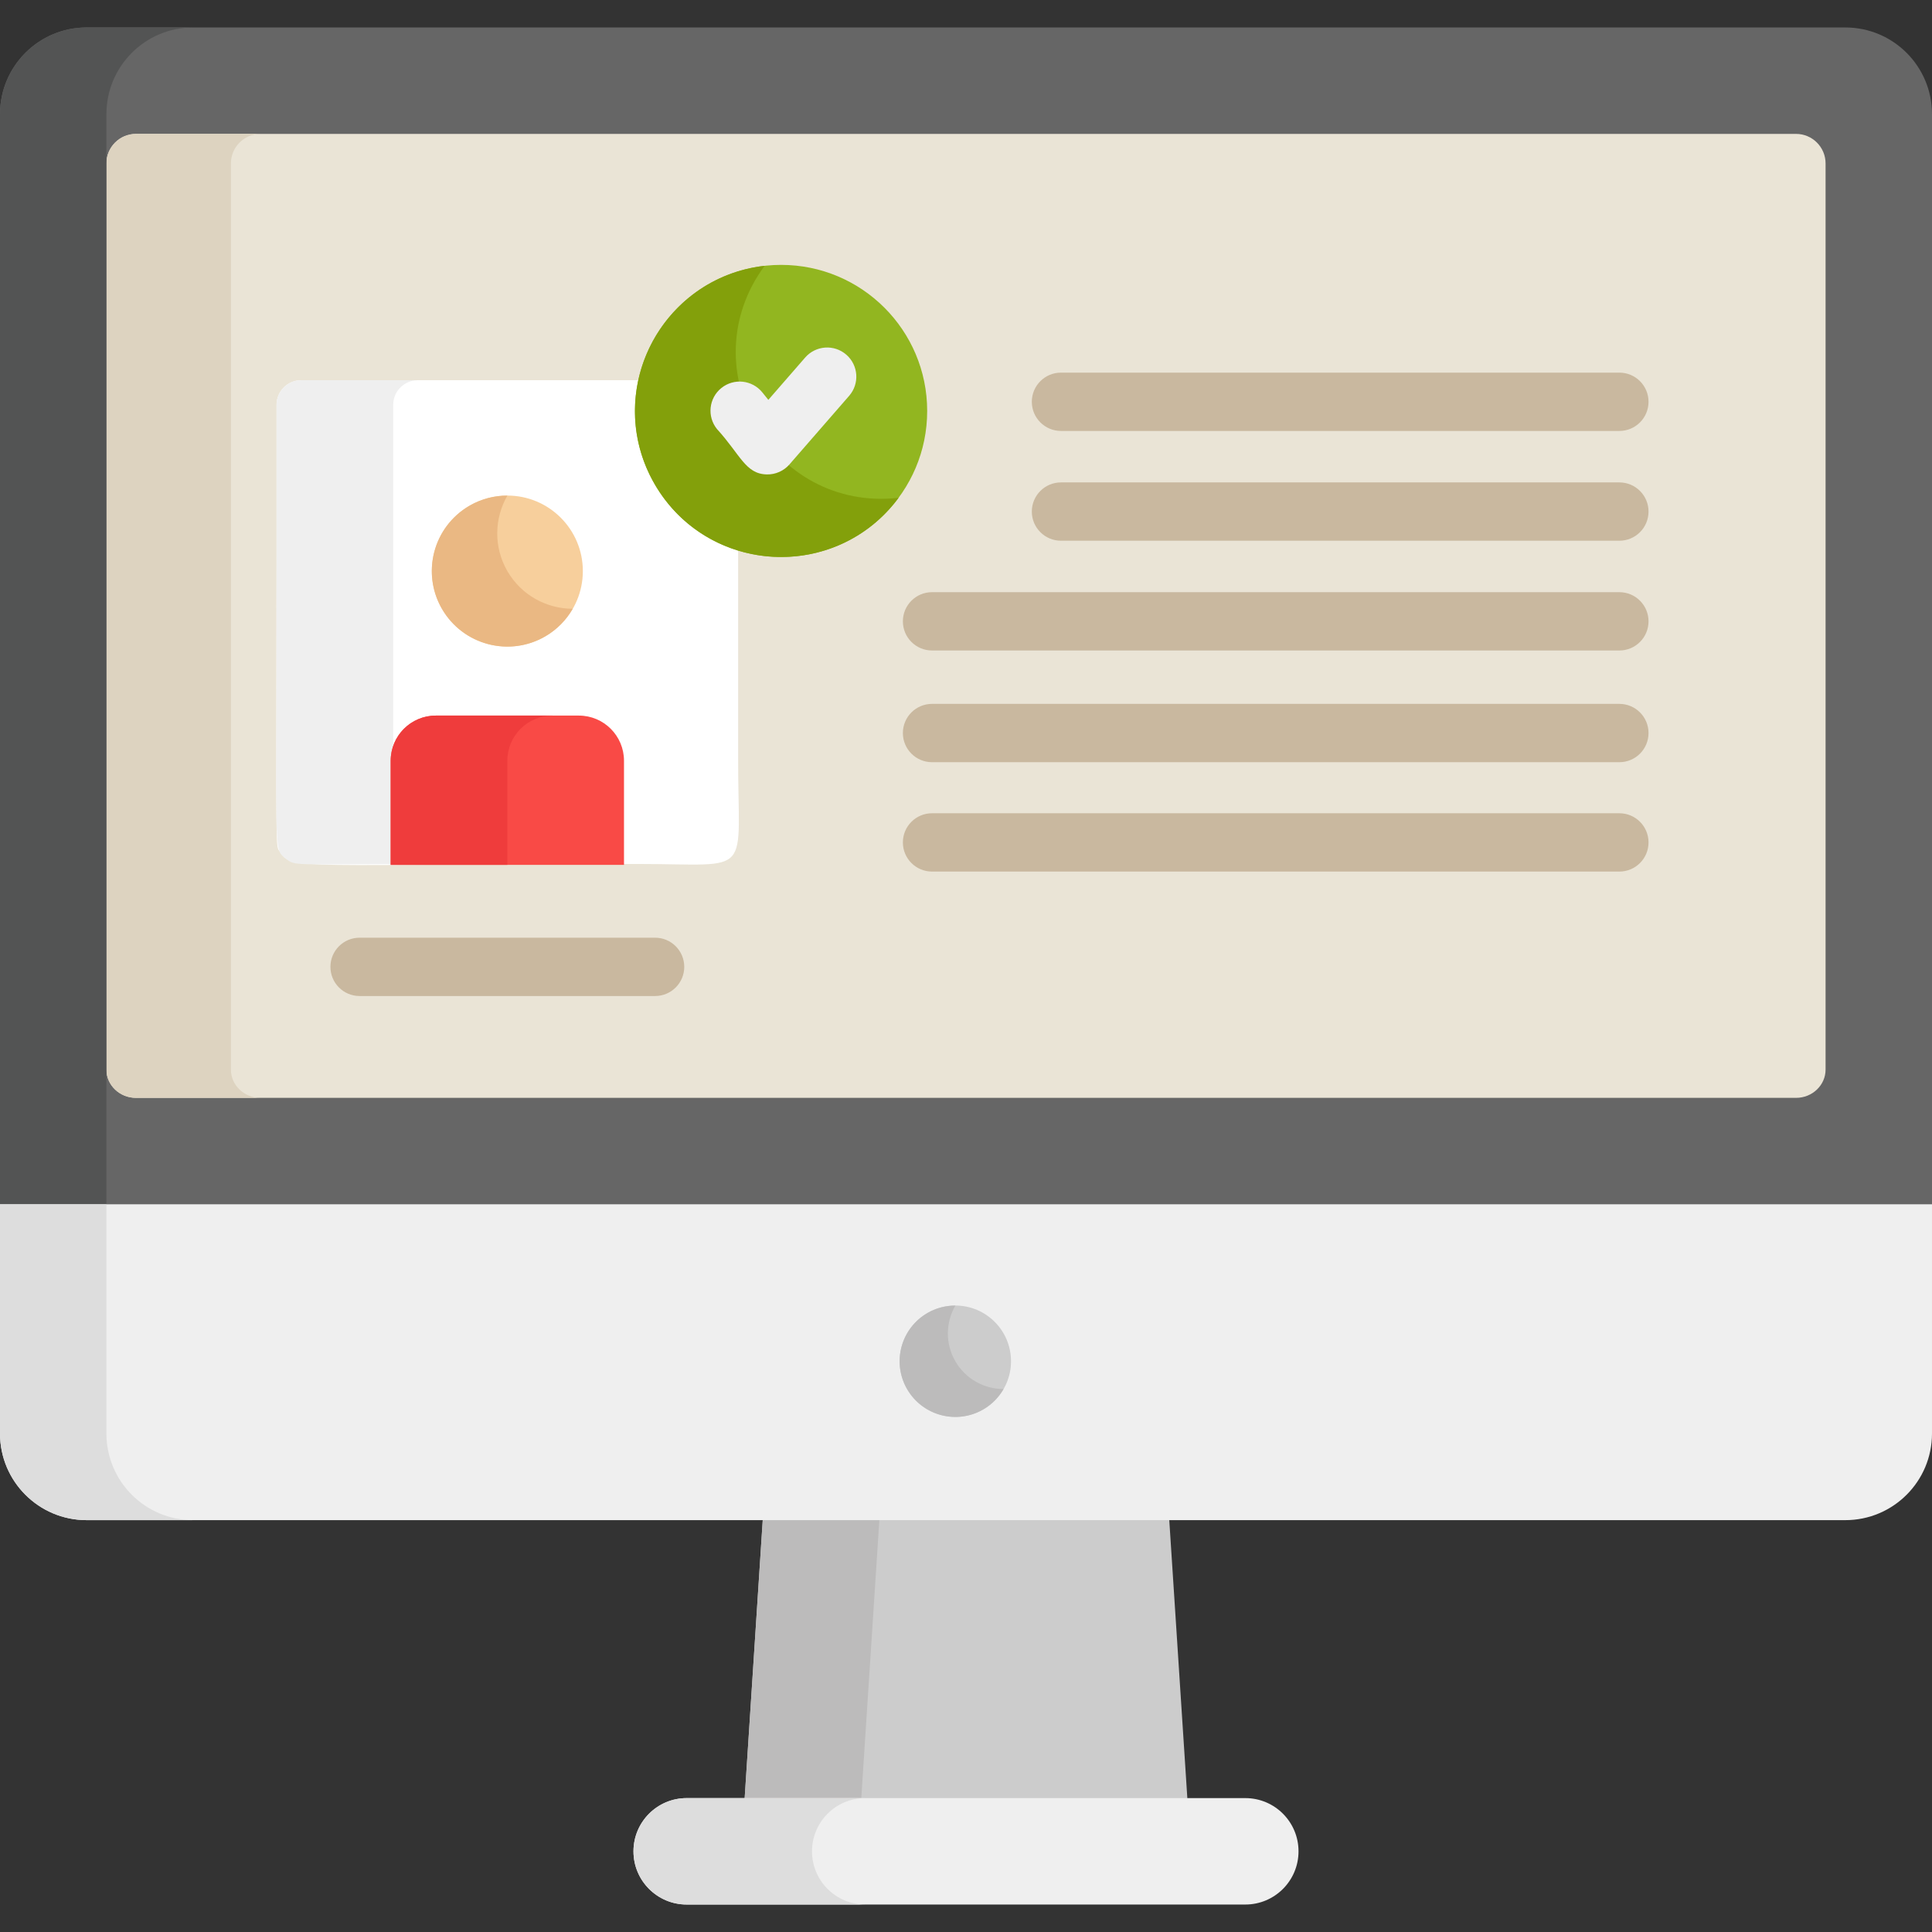 <?xml version="1.0" encoding="iso-8859-1"?>
<!-- Generator: Adobe Illustrator 19.0.0, SVG Export Plug-In . SVG Version: 6.00 Build 0)  -->
<svg version="1.1" id="Capa_1" xmlns="http://www.w3.org/2000/svg" xmlns:xlink="http://www.w3.org/1999/xlink" x="0px" y="0px"
	 viewBox="0 0 512.001 512.001" style="enable-background:new 0 0 512.001 512.001;" xml:space="preserve">
<rect x="0" y="0" width="512.001" height="512.001" fill="#333333" stroke="none"/>
<path style="fill:#666666;" d="M512,322.24V30.241c0-12.681-10.28-22.962-22.962-22.962H22.962C10.28,7.279,0,17.559,0,30.241
	v291.998L512,322.24L512,322.24z"/>
<path style="fill:#EAE4D6;" d="M483.797,91.889V43.311c0-4.316-3.512-7.828-7.828-7.828H36.032c-4.316,0-7.828,3.512-7.828,7.828
	V91.89l0,0v191.566c0,4.129,3.512,7.489,7.828,7.489h439.937c4.316,0,7.828-3.36,7.828-7.489L483.797,91.889L483.797,91.889z"/>
<path style="fill:#DDD3C0;" d="M61.192,283.456V91.889l0,0V43.311c0-4.316,3.512-7.828,7.828-7.828H36.031
	c-4.316,0-7.828,3.512-7.828,7.828V91.89l0,0v191.566c0,4.129,3.512,7.489,7.828,7.489H69.02
	C64.704,290.945,61.192,287.585,61.192,283.456z"/>
<path style="fill:#535454;" d="M51.165,7.279H22.961C10.28,7.279,0,17.559,0,30.241v291.998h28.203V30.241
	C28.203,17.559,38.484,7.279,51.165,7.279z"/>
<polygon style="fill:#CCCCCC;" points="314.724,477.548 197.276,477.548 202.198,401.826 309.802,401.826 "/>
<polygon style="fill:#BCBBBB;" points="202.198,401.826 197.276,477.548 228.183,477.548 233.105,401.826 "/>
<path style="fill:#EFEFEF;" d="M330.021,504.721H181.979c-7.788,0-14.102-6.314-14.102-14.102l0,0
	c0-7.788,6.314-14.102,14.102-14.102H330.02c7.788,0,14.102,6.314,14.102,14.102l0,0
	C344.122,498.408,337.809,504.721,330.021,504.721z"/>
<path style="fill:#DDDDDD;" d="M215.191,490.619c0-7.788,6.314-14.102,14.102-14.102H181.98c-7.788,0-14.102,6.314-14.102,14.102
	s6.314,14.102,14.102,14.102h47.313C221.504,504.721,215.191,498.408,215.191,490.619z"/>
<path style="fill:#EFEFEF;" d="M0,319.148v60.745c0,12.681,10.28,22.962,22.962,22.962h466.077c12.681,0,22.962-10.28,22.962-22.962
	v-60.745H0z"/>
<path style="fill:#DDDDDD;" d="M28.203,379.893v-60.746H0v60.746c0,12.681,10.28,22.962,22.962,22.962h28.203
	C38.484,402.855,28.203,392.576,28.203,379.893z"/>
<circle style="fill:#CCCCCC;" cx="253.17" cy="360.74" r="14.759"/>
<path style="fill:#BCBBBB;" d="M253.172,360.744c-2.73-4.728-2.534-10.333,0.007-14.747c-2.511-0.004-5.055,0.62-7.386,1.966
	c-7.059,4.076-9.478,13.102-5.402,20.161c4.076,7.059,13.102,9.478,20.161,5.402c2.331-1.346,4.143-3.237,5.396-5.414
	C260.854,368.105,255.902,365.472,253.172,360.744z"/>
<g>
	<path style="fill:#C9B89F;" d="M429.152,114.205H281.17c-4.267,0-7.727-3.459-7.727-7.727c0-4.268,3.459-7.727,7.727-7.727h147.981
		c4.267,0,7.727,3.459,7.727,7.727C436.878,110.746,433.419,114.205,429.152,114.205z"/>
	<path style="fill:#C9B89F;" d="M429.152,143.297H281.17c-4.267,0-7.727-3.459-7.727-7.727s3.459-7.727,7.727-7.727h147.981
		c4.267,0,7.727,3.459,7.727,7.727C436.878,139.838,433.419,143.297,429.152,143.297z"/>
	<path style="fill:#C9B89F;" d="M429.152,172.387H246.999c-4.267,0-7.727-3.459-7.727-7.727s3.459-7.727,7.727-7.727h182.152
		c4.267,0,7.727,3.459,7.727,7.727S433.419,172.387,429.152,172.387z"/>
	<path style="fill:#C9B89F;" d="M429.152,201.99H246.999c-4.267,0-7.727-3.459-7.727-7.727s3.459-7.727,7.727-7.727h182.152
		c4.267,0,7.727,3.459,7.727,7.727S433.419,201.99,429.152,201.99z"/>
	<path style="fill:#C9B89F;" d="M429.152,230.976H246.999c-4.267,0-7.727-3.459-7.727-7.727s3.459-7.727,7.727-7.727h182.152
		c4.267,0,7.727,3.459,7.727,7.727S433.419,230.976,429.152,230.976z"/>
	<path style="fill:#C9B89F;" d="M173.608,263.955H95.294c-4.267,0-7.727-3.459-7.727-7.727c0-4.268,3.459-7.727,7.727-7.727h78.314
		c4.267,0,7.727,3.459,7.727,7.727S177.875,263.955,173.608,263.955z"/>
</g>
<path style="fill:#FFFFFF;" d="M189.105,100.764c-25.337,0-80.078,0-109.307,0c-3.58,0-6.509,2.929-6.509,6.51v38.647
	c-0.013,84.091-0.365,77.752,0.971,79.93c2.975,4.807,5.993,3.113,94.831,3.113c31.216,0,26.377,4.06,26.522-29.017V145.92v-38.647
	C195.614,103.694,192.686,100.764,189.105,100.764z"/>
<path style="fill:#EFEFEF;" d="M104.203,222.463c0-12.392,0-103.451,0-115.189c0-3.58,2.929-6.509,6.509-6.509
	c-9.193,0-21.023,0-30.913,0c-3.58,0-6.509,2.929-6.509,6.509v38.647c0.024,82.213-0.921,78.825,2.376,81.553
	c2.612,2.158,1.616,1.491,35.046,1.491C108.687,228.964,104.207,226,104.203,222.463z"/>
<path style="fill:#F94A46;" d="M153.399,189.638h-37.895c-6.609,0-11.966,5.358-11.966,11.967v27.589h61.827v-27.589
	C165.365,194.995,160.008,189.638,153.399,189.638z"/>
<path style="fill:#EF3C3C;" d="M146.418,189.638h-30.914c-6.609,0-11.966,5.358-11.966,11.967v27.59h30.914v-27.59
	C134.452,194.995,139.809,189.638,146.418,189.638z"/>
<circle style="fill:#F7CF9C;" cx="134.45" cy="151.34" r="20.01"/>
<path style="fill:#EAB883;" d="M134.451,151.34c-3.702-6.412-3.436-14.012,0.009-19.999c-3.405-0.005-6.855,0.841-10.016,2.666
	c-9.573,5.527-12.852,17.767-7.325,27.34s17.767,12.853,27.34,7.326c3.161-1.825,5.618-4.39,7.316-7.341
	C144.868,161.322,138.153,157.752,134.451,151.34z"/>
<circle style="fill:#92B620;" cx="207" cy="108.91" r="38.713"/>
<path style="fill:#83A00B;" d="M202.637,70.444c-27.573,3.114-43.135,33.622-29.162,57.825
	c13.985,24.222,48.192,25.957,64.659,3.658C204.564,135.718,182.573,97.615,202.637,70.444z"/>
<path style="fill:#EFEFEF;" d="M203.238,125.728c-5.699-0.11-7-5.204-13.241-12.037c-2.676-3.324-2.151-8.189,1.174-10.865
	c3.326-2.675,8.189-2.149,10.864,1.174l1.583,1.966l9.762-11.217c2.802-3.219,7.683-3.557,10.901-0.756
	c3.22,2.801,3.558,7.682,0.757,10.901l-15.822,18.18C207.686,124.831,205.475,125.774,203.238,125.728z"/>
<g>
</g>
<g>
</g>
<g>
</g>
<g>
</g>
<g>
</g>
<g>
</g>
<g>
</g>
<g>
</g>
<g>
</g>
<g>
</g>
<g>
</g>
<g>
</g>
<g>
</g>
<g>
</g>
<g>
</g>
</svg>
